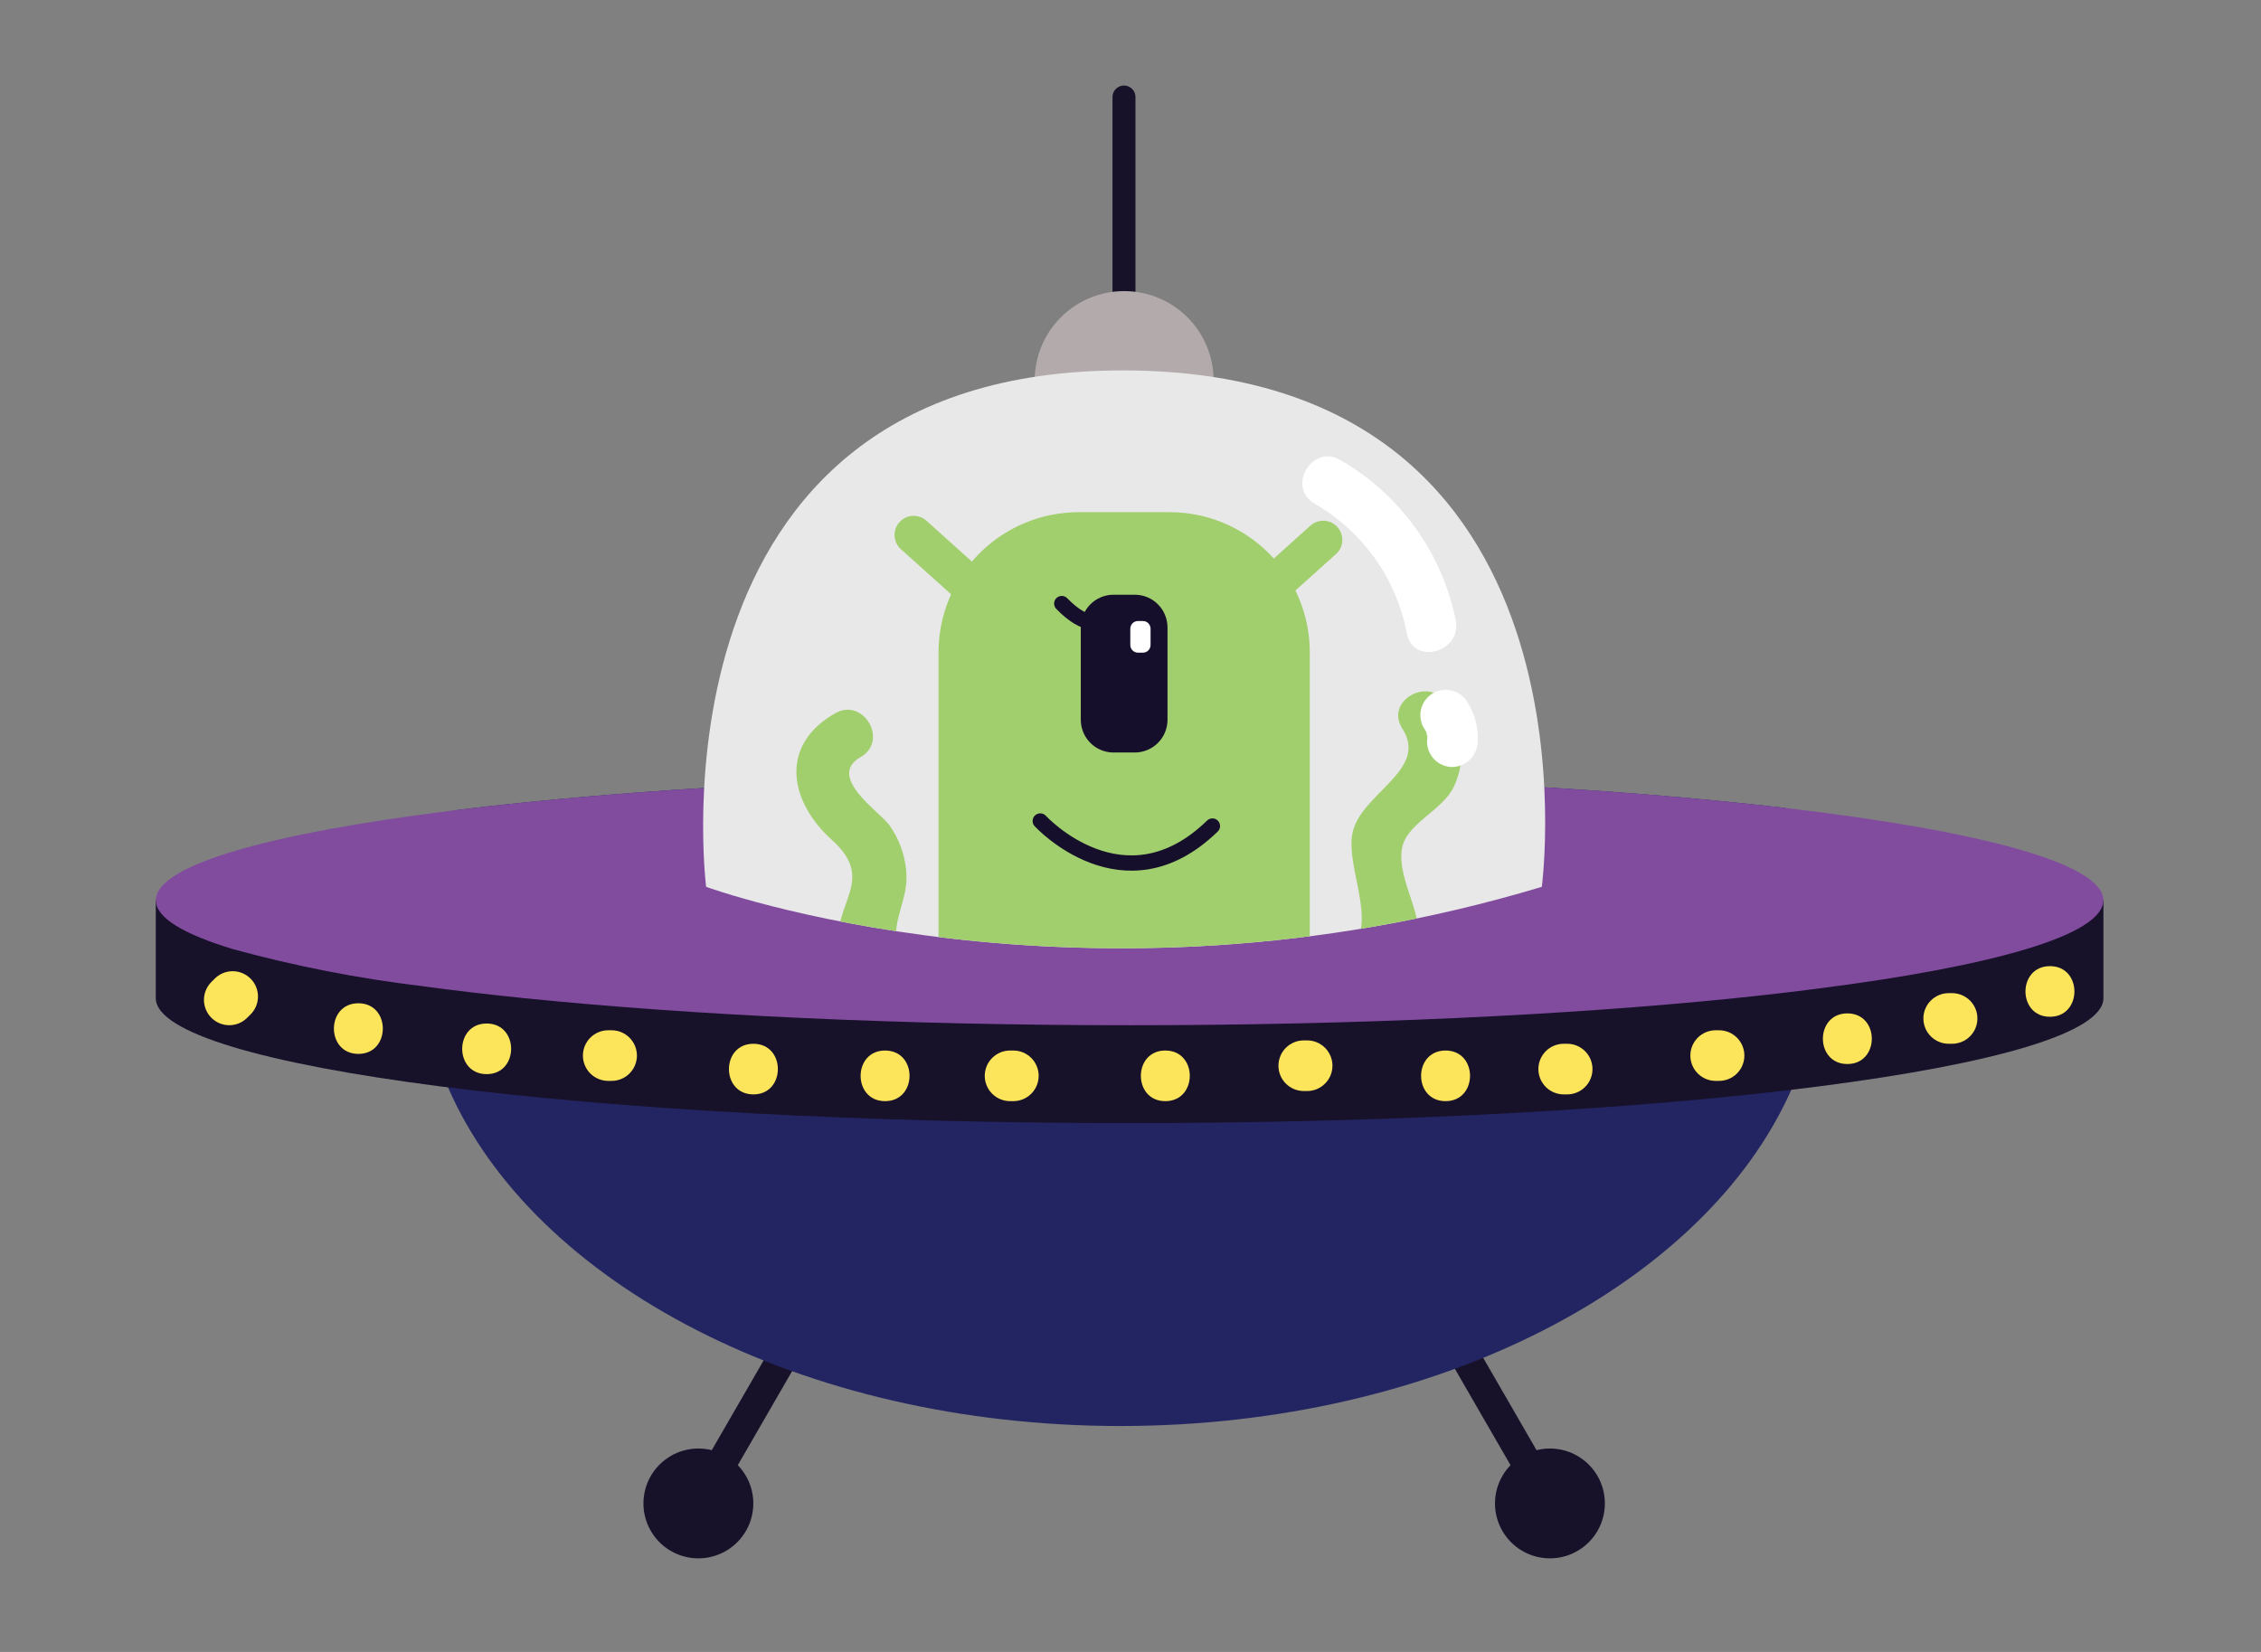 <svg xmlns="http://www.w3.org/2000/svg" xmlns:xlink="http://www.w3.org/1999/xlink" width="520" zoomAndPan="magnify" viewBox="0 0 390 285" height="380" preserveAspectRatio="xMidYMid meet" version="1.0"><rect x="0" y="0" width="390" height="285" fill="#808080" stroke="none"/><defs><clipPath id="1a3606ca73"><path d="M 191 14.531 L 196 14.531 L 196 53 L 191 53 Z M 191 14.531 " clip-rule="nonzero"/></clipPath><clipPath id="3d12933c29"><path d="M 26.895 150 L 362.895 150 L 362.895 194 L 26.895 194 Z M 26.895 150 " clip-rule="nonzero"/></clipPath><clipPath id="6263a7b104"><path d="M 26.895 133 L 362.895 133 L 362.895 177 L 26.895 177 Z M 26.895 133 " clip-rule="nonzero"/></clipPath><clipPath id="43a0a754dc"><path d="M 161 88 L 226 88 L 226 163.973 L 161 163.973 Z M 161 88 " clip-rule="nonzero"/></clipPath><clipPath id="967ce4bc79"><path d="M 121.801 153 C 121.801 153 186.883 176.855 265.945 153 C 265.945 153 277.871 64.055 193.895 63.906 C 110.445 63.758 121.801 153 121.801 153 Z M 121.801 153 " clip-rule="nonzero"/></clipPath><clipPath id="4243b7b375"><path d="M 186 102 L 202 102 L 202 130 L 186 130 Z M 186 102 " clip-rule="nonzero"/></clipPath><clipPath id="ef7f7ad891"><path d="M 121.801 153 C 121.801 153 186.883 176.855 265.945 153 C 265.945 153 277.871 64.055 193.895 63.906 C 110.445 63.758 121.801 153 121.801 153 Z M 121.801 153 " clip-rule="nonzero"/></clipPath><clipPath id="9cb7ac2d80"><path d="M 142 104 L 247 104 L 247 163.973 L 142 163.973 Z M 142 104 " clip-rule="nonzero"/></clipPath><clipPath id="a96e2b8fe2"><path d="M 121.801 153 C 121.801 153 186.883 176.855 265.945 153 C 265.945 153 277.871 64.055 193.895 63.906 C 110.445 63.758 121.801 153 121.801 153 Z M 121.801 153 " clip-rule="nonzero"/></clipPath><clipPath id="735b3dc368"><path d="M 194 107 L 199 107 L 199 113 L 194 113 Z M 194 107 " clip-rule="nonzero"/></clipPath><clipPath id="ac681e3d8e"><path d="M 121.801 153 C 121.801 153 186.883 176.855 265.945 153 C 265.945 153 277.871 64.055 193.895 63.906 C 110.445 63.758 121.801 153 121.801 153 Z M 121.801 153 " clip-rule="nonzero"/></clipPath><clipPath id="66ee8ab1a2"><path d="M 145 66 L 228 66 L 228 145 L 145 145 Z M 145 66 " clip-rule="nonzero"/></clipPath><clipPath id="150eb137c9"><path d="M 121.801 153 C 121.801 153 186.883 176.855 265.945 153 C 265.945 153 277.871 64.055 193.895 63.906 C 110.445 63.758 121.801 153 121.801 153 Z M 121.801 153 " clip-rule="nonzero"/></clipPath><clipPath id="d2335c9788"><path d="M 121.219 63.727 L 264 63.727 L 264 163.973 L 121.219 163.973 Z M 121.219 63.727 " clip-rule="nonzero"/></clipPath><clipPath id="9cb9595665"><path d="M 121.801 153 C 121.801 153 186.883 176.855 265.945 153 C 265.945 153 277.871 64.055 193.895 63.906 C 110.445 63.758 121.801 153 121.801 153 Z M 121.801 153 " clip-rule="nonzero"/></clipPath><clipPath id="f800adca74"><path d="M 122 63.727 L 267 63.727 L 267 163.973 L 122 163.973 Z M 122 63.727 " clip-rule="nonzero"/></clipPath><clipPath id="a76db4870b"><path d="M 121.801 153 C 121.801 153 186.883 176.855 265.945 153 C 265.945 153 277.871 64.055 193.895 63.906 C 110.445 63.758 121.801 153 121.801 153 Z M 121.801 153 " clip-rule="nonzero"/></clipPath><clipPath id="b8da34f5df"><path d="M 137 122 L 163 122 L 163 163.973 L 137 163.973 Z M 137 122 " clip-rule="nonzero"/></clipPath><clipPath id="ddcd5dac6f"><path d="M 121.801 153 C 121.801 153 186.883 176.855 265.945 153 C 265.945 153 277.871 64.055 193.895 63.906 C 110.445 63.758 121.801 153 121.801 153 Z M 121.801 153 " clip-rule="nonzero"/></clipPath><clipPath id="4667c2378f"><path d="M 228 119 L 253 119 L 253 163.973 L 228 163.973 Z M 228 119 " clip-rule="nonzero"/></clipPath><clipPath id="c1172bfba2"><path d="M 121.801 153 C 121.801 153 186.883 176.855 265.945 153 C 265.945 153 277.871 64.055 193.895 63.906 C 110.445 63.758 121.801 153 121.801 153 Z M 121.801 153 " clip-rule="nonzero"/></clipPath></defs><g clip-path="url(#1a3606ca73)"><path stroke-linecap="round" transform="matrix(1.319, 0, 0, 1.319, -4.106, -45.752)" fill="none" stroke-linejoin="miter" d="M 150.1 72.762 L 150.1 47.376 " stroke="#17112a" stroke-width="3" stroke-opacity="1" stroke-miterlimit="10"/></g><path fill="#b3aaab" d="M 209.34 65.652 C 209.34 66.664 209.242 67.668 209.043 68.664 C 208.844 69.656 208.551 70.621 208.164 71.559 C 207.777 72.492 207.301 73.383 206.738 74.227 C 206.176 75.066 205.535 75.848 204.82 76.562 C 204.102 77.281 203.324 77.918 202.48 78.484 C 201.637 79.047 200.75 79.52 199.812 79.91 C 198.875 80.297 197.91 80.59 196.918 80.785 C 195.922 80.984 194.918 81.082 193.906 81.082 C 192.895 81.082 191.891 80.984 190.895 80.785 C 189.902 80.59 188.938 80.297 188 79.91 C 187.062 79.52 186.176 79.047 185.332 78.484 C 184.488 77.918 183.711 77.281 182.992 76.562 C 182.277 75.848 181.637 75.066 181.074 74.227 C 180.512 73.383 180.035 72.492 179.648 71.559 C 179.258 70.621 178.969 69.656 178.77 68.664 C 178.57 67.668 178.473 66.664 178.473 65.652 C 178.473 64.641 178.57 63.637 178.77 62.641 C 178.969 61.648 179.258 60.684 179.648 59.746 C 180.035 58.812 180.512 57.922 181.074 57.078 C 181.637 56.238 182.277 55.457 182.992 54.742 C 183.711 54.023 184.488 53.383 185.332 52.82 C 186.176 52.258 187.062 51.781 188 51.395 C 188.938 51.008 189.902 50.715 190.895 50.516 C 191.891 50.32 192.895 50.223 193.906 50.223 C 194.918 50.223 195.922 50.32 196.918 50.516 C 197.91 50.715 198.875 51.008 199.812 51.395 C 200.75 51.781 201.637 52.258 202.48 52.82 C 203.324 53.383 204.102 54.023 204.82 54.742 C 205.535 55.457 206.176 56.238 206.738 57.078 C 207.301 57.922 207.777 58.812 208.164 59.746 C 208.551 60.684 208.844 61.648 209.043 62.641 C 209.242 63.637 209.34 64.641 209.34 65.652 Z M 209.34 65.652 " fill-opacity="1" fill-rule="nonzero"/><path fill="#17112a" d="M 246.227 227.973 L 250.711 225.383 L 265.035 250.191 C 265.402 250.098 265.773 250.027 266.148 249.98 C 266.52 249.934 266.898 249.91 267.273 249.906 C 267.652 249.902 268.027 249.922 268.402 249.965 C 268.777 250.008 269.148 250.07 269.516 250.156 C 269.887 250.242 270.246 250.352 270.602 250.48 C 270.953 250.609 271.301 250.762 271.637 250.93 C 271.973 251.102 272.301 251.293 272.613 251.504 C 272.926 251.711 273.227 251.941 273.512 252.184 C 273.801 252.43 274.07 252.691 274.328 252.973 C 274.582 253.25 274.82 253.539 275.039 253.848 C 275.262 254.152 275.461 254.473 275.645 254.801 C 275.828 255.133 275.988 255.473 276.129 255.824 C 276.273 256.172 276.391 256.531 276.492 256.895 C 276.59 257.258 276.668 257.629 276.723 258 C 276.777 258.375 276.809 258.75 276.82 259.125 C 276.828 259.504 276.816 259.879 276.781 260.258 C 276.746 260.633 276.691 261.004 276.609 261.375 C 276.531 261.742 276.43 262.105 276.309 262.461 C 276.184 262.82 276.043 263.168 275.875 263.508 C 275.711 263.848 275.527 264.176 275.324 264.492 C 275.121 264.812 274.898 265.117 274.66 265.406 C 274.418 265.699 274.16 265.973 273.887 266.234 C 273.617 266.496 273.328 266.738 273.027 266.965 C 272.723 267.191 272.41 267.398 272.082 267.586 C 271.754 267.773 271.418 267.945 271.07 268.094 C 270.723 268.242 270.367 268.367 270.008 268.473 C 269.645 268.578 269.277 268.664 268.906 268.727 C 268.531 268.789 268.156 268.828 267.781 268.844 C 267.402 268.863 267.027 268.855 266.648 268.828 C 266.273 268.801 265.898 268.75 265.531 268.68 C 265.16 268.605 264.793 268.512 264.434 268.395 C 264.074 268.281 263.727 268.141 263.383 267.984 C 263.039 267.828 262.707 267.648 262.387 267.449 C 262.062 267.254 261.754 267.039 261.461 266.801 C 261.164 266.566 260.883 266.316 260.617 266.047 C 260.352 265.781 260.102 265.496 259.871 265.199 C 259.637 264.902 259.426 264.59 259.23 264.27 C 259.035 263.945 258.859 263.609 258.707 263.266 C 258.551 262.922 258.418 262.57 258.305 262.211 C 258.191 261.852 258.102 261.484 258.031 261.113 C 257.961 260.742 257.914 260.367 257.891 259.992 C 257.867 259.617 257.867 259.238 257.887 258.863 C 257.906 258.484 257.949 258.109 258.016 257.738 C 258.082 257.367 258.168 257 258.277 256.641 C 258.387 256.277 258.516 255.926 258.668 255.578 C 258.82 255.234 258.992 254.898 259.184 254.57 C 259.375 254.246 259.582 253.934 259.812 253.633 C 260.043 253.336 260.289 253.047 260.551 252.777 Z M 246.227 227.973 " fill-opacity="1" fill-rule="nonzero"/><path fill="#17112a" d="M 141.586 227.973 L 137.102 225.383 L 122.773 250.191 C 122.41 250.098 122.039 250.027 121.664 249.98 C 121.289 249.934 120.914 249.91 120.535 249.906 C 120.16 249.902 119.781 249.922 119.406 249.965 C 119.031 250.008 118.66 250.07 118.293 250.156 C 117.926 250.242 117.566 250.352 117.211 250.48 C 116.855 250.609 116.512 250.762 116.172 250.93 C 115.836 251.102 115.512 251.293 115.199 251.504 C 114.883 251.711 114.582 251.941 114.297 252.184 C 114.012 252.43 113.738 252.691 113.484 252.973 C 113.23 253.25 112.992 253.539 112.77 253.848 C 112.551 254.152 112.348 254.473 112.168 254.801 C 111.984 255.133 111.82 255.473 111.68 255.824 C 111.539 256.172 111.418 256.531 111.32 256.895 C 111.219 257.258 111.145 257.629 111.09 258 C 111.035 258.375 111 258.75 110.992 259.125 C 110.98 259.504 110.992 259.879 111.027 260.258 C 111.062 260.633 111.121 261.004 111.199 261.375 C 111.277 261.742 111.379 262.105 111.504 262.461 C 111.625 262.82 111.77 263.168 111.934 263.508 C 112.098 263.848 112.281 264.176 112.488 264.492 C 112.691 264.812 112.914 265.117 113.152 265.406 C 113.391 265.699 113.648 265.973 113.922 266.234 C 114.195 266.496 114.484 266.738 114.785 266.965 C 115.086 267.191 115.402 267.398 115.73 267.586 C 116.055 267.773 116.395 267.945 116.742 268.094 C 117.086 268.242 117.441 268.367 117.805 268.473 C 118.168 268.578 118.535 268.664 118.906 268.727 C 119.277 268.789 119.652 268.828 120.031 268.844 C 120.406 268.863 120.785 268.855 121.16 268.828 C 121.539 268.801 121.91 268.75 122.281 268.68 C 122.652 268.605 123.016 268.512 123.375 268.395 C 123.734 268.281 124.086 268.141 124.43 267.984 C 124.773 267.828 125.105 267.648 125.426 267.449 C 125.746 267.254 126.055 267.039 126.352 266.801 C 126.648 266.566 126.93 266.316 127.195 266.047 C 127.461 265.781 127.707 265.496 127.941 265.199 C 128.172 264.902 128.387 264.59 128.582 264.27 C 128.773 263.945 128.949 263.609 129.105 263.266 C 129.258 262.922 129.395 262.57 129.508 262.211 C 129.617 261.852 129.711 261.484 129.777 261.113 C 129.848 260.742 129.895 260.367 129.918 259.992 C 129.945 259.617 129.945 259.238 129.926 258.863 C 129.906 258.484 129.863 258.109 129.797 257.738 C 129.73 257.367 129.645 257 129.535 256.641 C 129.426 256.277 129.293 255.926 129.145 255.578 C 128.992 255.234 128.82 254.898 128.629 254.57 C 128.438 254.246 128.227 253.934 128 253.633 C 127.77 253.336 127.523 253.047 127.262 252.777 Z M 141.586 227.973 " fill-opacity="1" fill-rule="nonzero"/><path fill="#232563" d="M 313.992 164.789 C 313.992 166.711 313.891 168.625 313.695 170.539 C 313.645 171.098 313.574 171.656 313.484 172.215 C 312.738 177.699 311.234 182.969 308.977 188.023 C 294.125 221.566 247.914 246.023 193.227 246.023 C 138.297 246.023 91.926 221.355 77.285 187.605 C 75.109 182.68 73.668 177.551 72.953 172.215 C 72.848 171.516 72.777 170.816 72.707 170.117 C 72.531 168.352 72.445 166.59 72.445 164.789 C 72.445 162.316 72.613 159.855 72.949 157.402 C 73.035 156.703 73.145 156.004 73.266 155.324 C 74.199 149.914 75.867 144.746 78.277 139.812 C 108.469 136.074 149.562 133.785 194.848 133.785 C 238.422 133.785 278.121 135.918 307.961 139.395 C 310.465 144.453 312.199 149.766 313.168 155.324 C 313.273 155.867 313.363 156.406 313.434 156.969 C 313.805 159.562 313.992 162.168 313.992 164.789 Z M 313.992 164.789 " fill-opacity="1" fill-rule="nonzero"/><g clip-path="url(#3d12933c29)"><path fill="#17112a" d="M 299.16 155.328 C 270.508 152.41 234.266 150.668 194.844 150.668 C 155.426 150.668 119.184 152.41 90.531 155.328 L 26.871 155.328 L 26.871 172.211 C 26.871 184.109 102.074 193.758 194.844 193.758 C 287.617 193.758 362.82 184.109 362.82 172.211 L 362.82 155.328 Z M 299.16 155.328 " fill-opacity="1" fill-rule="nonzero"/></g><g clip-path="url(#6263a7b104)"><path fill="#814c9e" d="M 362.809 155.324 C 362.809 158.328 358.023 161.191 349.391 163.777 C 340.918 166.328 328.723 168.617 313.695 170.539 C 309.137 171.133 304.297 171.691 299.211 172.215 C 270.559 175.133 234.305 176.879 194.852 176.879 C 155.398 176.879 119.129 175.133 90.477 172.215 C 84.168 171.57 78.227 170.871 72.707 170.121 C 61.742 168.801 50.934 166.684 40.281 163.777 C 31.648 161.176 26.879 158.328 26.879 155.324 C 26.879 149.227 46.59 143.738 78.281 139.809 C 108.473 136.07 149.566 133.781 194.855 133.781 C 238.43 133.781 278.125 135.914 307.969 139.391 C 341.668 143.34 362.809 149.016 362.809 155.324 Z M 362.809 155.324 " fill-opacity="1" fill-rule="nonzero"/></g><path fill="#e8e8e8" d="M 121.801 153 C 121.801 153 186.883 176.855 265.945 153 C 265.945 153 277.871 64.055 193.895 63.906 C 110.445 63.758 121.801 153 121.801 153 Z M 121.801 153 " fill-opacity="1" fill-rule="nonzero"/><g clip-path="url(#43a0a754dc)"><g clip-path="url(#967ce4bc79)"><path fill="#a1cf6d" d="M 186.062 88.363 L 201.75 88.363 C 202.539 88.363 203.332 88.402 204.117 88.48 C 204.906 88.559 205.688 88.672 206.465 88.828 C 207.242 88.98 208.008 89.172 208.766 89.402 C 209.523 89.633 210.27 89.898 211 90.203 C 211.73 90.504 212.445 90.844 213.145 91.219 C 213.844 91.59 214.523 91.996 215.18 92.438 C 215.84 92.875 216.473 93.348 217.086 93.848 C 217.699 94.352 218.285 94.883 218.844 95.441 C 219.402 96.004 219.934 96.59 220.438 97.199 C 220.938 97.812 221.41 98.449 221.852 99.105 C 222.289 99.766 222.695 100.441 223.07 101.141 C 223.441 101.84 223.781 102.555 224.086 103.285 C 224.387 104.016 224.652 104.762 224.883 105.52 C 225.113 106.277 225.305 107.043 225.461 107.82 C 225.613 108.594 225.73 109.379 225.809 110.164 C 225.887 110.953 225.926 111.742 225.926 112.535 L 225.926 189.098 C 225.926 189.891 225.887 190.68 225.809 191.465 C 225.73 192.254 225.613 193.035 225.461 193.812 C 225.305 194.59 225.113 195.355 224.883 196.113 C 224.652 196.871 224.387 197.617 224.086 198.348 C 223.781 199.078 223.441 199.793 223.07 200.492 C 222.695 201.191 222.289 201.867 221.852 202.527 C 221.41 203.184 220.938 203.82 220.438 204.434 C 219.934 205.043 219.402 205.629 218.844 206.191 C 218.285 206.75 217.699 207.281 217.086 207.781 C 216.473 208.285 215.84 208.754 215.18 209.195 C 214.523 209.637 213.844 210.043 213.145 210.414 C 212.445 210.789 211.73 211.125 211 211.43 C 210.27 211.73 209.523 212 208.766 212.23 C 208.008 212.457 207.242 212.652 206.465 212.805 C 205.688 212.961 204.906 213.074 204.117 213.152 C 203.332 213.23 202.539 213.27 201.75 213.27 L 186.062 213.27 C 185.273 213.27 184.48 213.23 183.695 213.152 C 182.906 213.074 182.125 212.961 181.348 212.805 C 180.57 212.652 179.805 212.457 179.047 212.23 C 178.289 212 177.543 211.73 176.812 211.43 C 176.082 211.125 175.367 210.789 174.668 210.414 C 173.969 210.043 173.289 209.637 172.633 209.195 C 171.973 208.754 171.34 208.285 170.727 207.781 C 170.113 207.281 169.527 206.75 168.969 206.191 C 168.41 205.629 167.879 205.043 167.375 204.434 C 166.875 203.82 166.402 203.184 165.961 202.527 C 165.523 201.867 165.117 201.191 164.742 200.492 C 164.371 199.793 164.031 199.078 163.727 198.348 C 163.426 197.617 163.16 196.871 162.93 196.113 C 162.699 195.355 162.508 194.59 162.352 193.812 C 162.199 193.035 162.082 192.254 162.004 191.465 C 161.926 190.68 161.887 189.891 161.887 189.098 L 161.887 112.535 C 161.887 111.742 161.926 110.953 162.004 110.164 C 162.082 109.379 162.199 108.594 162.352 107.82 C 162.508 107.043 162.699 106.277 162.93 105.52 C 163.16 104.762 163.426 104.016 163.727 103.285 C 164.031 102.555 164.371 101.84 164.742 101.141 C 165.117 100.441 165.523 99.766 165.961 99.105 C 166.402 98.449 166.875 97.812 167.375 97.199 C 167.879 96.59 168.41 96.004 168.969 95.441 C 169.527 94.883 170.113 94.352 170.727 93.848 C 171.34 93.348 171.973 92.875 172.633 92.438 C 173.289 91.996 173.969 91.59 174.668 91.219 C 175.367 90.844 176.082 90.504 176.812 90.203 C 177.543 89.898 178.289 89.633 179.047 89.402 C 179.805 89.172 180.57 88.98 181.348 88.828 C 182.125 88.672 182.906 88.559 183.695 88.48 C 184.48 88.402 185.273 88.363 186.062 88.363 Z M 186.062 88.363 " fill-opacity="1" fill-rule="nonzero"/></g></g><g clip-path="url(#4243b7b375)"><g clip-path="url(#ef7f7ad891)"><path fill="#160f2b" d="M 192.074 102.605 L 195.738 102.605 C 196.109 102.605 196.477 102.641 196.84 102.711 C 197.203 102.785 197.555 102.891 197.898 103.035 C 198.242 103.176 198.566 103.352 198.875 103.555 C 199.184 103.762 199.469 103.996 199.73 104.258 C 199.992 104.52 200.227 104.805 200.434 105.113 C 200.637 105.422 200.812 105.746 200.953 106.09 C 201.094 106.43 201.203 106.785 201.273 107.148 C 201.348 107.512 201.383 107.879 201.383 108.25 L 201.383 124.184 C 201.383 124.551 201.348 124.918 201.273 125.285 C 201.203 125.648 201.094 126 200.953 126.344 C 200.812 126.684 200.637 127.012 200.434 127.316 C 200.227 127.625 199.992 127.91 199.73 128.172 C 199.469 128.438 199.184 128.668 198.875 128.875 C 198.566 129.082 198.242 129.254 197.898 129.398 C 197.555 129.539 197.203 129.645 196.84 129.719 C 196.477 129.793 196.109 129.828 195.738 129.828 L 192.074 129.828 C 191.703 129.828 191.336 129.793 190.973 129.719 C 190.609 129.645 190.254 129.539 189.914 129.398 C 189.57 129.254 189.246 129.082 188.938 128.875 C 188.629 128.668 188.344 128.438 188.082 128.172 C 187.82 127.91 187.586 127.625 187.379 127.316 C 187.172 127.012 187 126.684 186.855 126.344 C 186.715 126 186.609 125.648 186.535 125.285 C 186.465 124.918 186.426 124.551 186.426 124.184 L 186.426 108.25 C 186.426 107.879 186.465 107.512 186.535 107.148 C 186.609 106.785 186.715 106.43 186.855 106.09 C 187 105.746 187.172 105.422 187.379 105.113 C 187.586 104.805 187.82 104.52 188.082 104.258 C 188.344 103.996 188.629 103.762 188.938 103.555 C 189.246 103.352 189.57 103.176 189.914 103.035 C 190.254 102.891 190.609 102.785 190.973 102.711 C 191.336 102.641 191.703 102.605 192.074 102.605 Z M 192.074 102.605 " fill-opacity="1" fill-rule="nonzero"/></g></g><g clip-path="url(#9cb7ac2d80)"><g clip-path="url(#a96e2b8fe2)"><path stroke-linecap="round" transform="matrix(1.319, 0, 0, 1.319, -4.106, -45.752)" fill="none" stroke-linejoin="miter" d="M 139.15 142.073 C 139.15 142.073 150.1 153.993 161.663 142.734 " stroke="#160f2b" stroke-width="2" stroke-opacity="1" stroke-miterlimit="10"/></g></g><g clip-path="url(#735b3dc368)"><g clip-path="url(#ac681e3d8e)"><path fill="#ffffff" d="M 196.285 107.141 L 197.141 107.141 C 197.316 107.141 197.484 107.176 197.645 107.242 C 197.809 107.309 197.949 107.402 198.074 107.527 C 198.195 107.652 198.293 107.793 198.359 107.957 C 198.426 108.117 198.461 108.285 198.461 108.461 L 198.461 111.281 C 198.461 111.457 198.426 111.625 198.359 111.785 C 198.293 111.949 198.195 112.09 198.074 112.215 C 197.949 112.34 197.809 112.434 197.645 112.5 C 197.484 112.566 197.316 112.602 197.141 112.602 L 196.285 112.602 C 196.109 112.602 195.941 112.566 195.781 112.5 C 195.617 112.434 195.477 112.34 195.352 112.215 C 195.227 112.09 195.133 111.949 195.066 111.785 C 195 111.625 194.965 111.457 194.965 111.281 L 194.965 108.461 C 194.965 108.285 195 108.117 195.066 107.957 C 195.133 107.793 195.227 107.652 195.352 107.527 C 195.477 107.402 195.617 107.309 195.781 107.242 C 195.941 107.176 196.109 107.141 196.285 107.141 Z M 196.285 107.141 " fill-opacity="1" fill-rule="nonzero"/></g></g><g clip-path="url(#66ee8ab1a2)"><g clip-path="url(#150eb137c9)"><path stroke-linecap="round" transform="matrix(1.319, 0, 0, 1.319, -4.106, -45.752)" fill="none" stroke-linejoin="miter" d="M 146.929 115.849 C 146.929 115.849 145.274 117.043 141.963 113.634 " stroke="#160f2b" stroke-width="2" stroke-opacity="1" stroke-miterlimit="10"/></g></g><g clip-path="url(#d2335c9788)"><g clip-path="url(#9cb9595665)"><path stroke-linecap="round" transform="matrix(1.319, 0, 0, 1.319, -4.106, -45.752)" fill="none" stroke-linejoin="miter" d="M 122.595 104.658 L 132.36 113.433 " stroke="#a1cf6d" stroke-width="5" stroke-opacity="1" stroke-miterlimit="10"/></g></g><g clip-path="url(#f800adca74)"><g clip-path="url(#a76db4870b)"><path stroke-linecap="round" transform="matrix(1.319, 0, 0, 1.319, -4.106, -45.752)" fill="none" stroke-linejoin="miter" d="M 176.152 105.3 L 166.383 114.075 " stroke="#a1cf6d" stroke-width="5" stroke-opacity="1" stroke-miterlimit="10"/></g></g><g clip-path="url(#b8da34f5df)"><g clip-path="url(#ddcd5dac6f)"><path fill="#a1cf6d" d="M 161.309 171.18 C 156.816 167.324 153.457 164.559 154.906 158.516 C 155.68 155.293 156.684 153.172 156.258 149.723 C 155.93 147.055 154.996 144.621 153.453 142.422 C 151.777 140.023 142.465 134.035 148.461 130.602 C 153.34 127.809 148.941 120.258 144.051 123.059 C 134.254 128.672 136.246 138.398 143.504 144.918 C 151.258 151.883 143.559 155.789 144.691 163.504 C 145.504 169.043 151.172 173.957 155.137 177.355 C 159.383 180.996 165.59 174.848 161.312 171.176 Z M 161.309 171.18 " fill-opacity="1" fill-rule="nonzero"/></g></g><g clip-path="url(#4667c2378f)"><g clip-path="url(#c1172bfba2)"><path fill="#a1cf6d" d="M 235.469 172.648 C 239.551 170.711 243.75 168.02 244.605 163.203 C 245.594 157.641 241.207 152.227 241.762 146.797 C 242.234 142.129 248.754 140.02 250.801 135.68 C 251.332 134.527 251.703 133.324 251.914 132.074 C 252.129 130.824 252.176 129.566 252.055 128.301 C 251.934 127.039 251.652 125.812 251.207 124.625 C 250.762 123.434 250.172 122.324 249.43 121.293 C 246.387 116.59 238.82 120.965 241.887 125.703 C 246.535 132.879 234.66 136.863 233.285 143.75 C 231.98 150.281 238.957 161.359 231.059 165.105 C 225.984 167.516 230.414 175.047 235.469 172.648 Z M 235.469 172.648 " fill-opacity="1" fill-rule="nonzero"/></g></g><path fill="#fce45b" d="M 61.816 181.824 C 67.438 181.824 67.445 173.09 61.816 173.09 C 56.188 173.09 56.188 181.824 61.816 181.824 Z M 61.816 181.824 " fill-opacity="1" fill-rule="nonzero"/><path fill="#fce45b" d="M 83.945 185.316 C 89.566 185.316 89.578 176.582 83.945 176.582 C 78.316 176.582 78.316 185.316 83.945 185.316 Z M 83.945 185.316 " fill-opacity="1" fill-rule="nonzero"/><path fill="#fce45b" d="M 105.496 177.746 L 104.914 177.746 C 104.625 177.746 104.344 177.773 104.062 177.832 C 103.781 177.887 103.508 177.969 103.242 178.078 C 102.977 178.188 102.727 178.324 102.484 178.484 C 102.246 178.641 102.027 178.824 101.824 179.027 C 101.621 179.23 101.441 179.449 101.281 179.688 C 101.121 179.926 100.988 180.18 100.879 180.441 C 100.77 180.707 100.684 180.98 100.629 181.262 C 100.574 181.543 100.547 181.828 100.547 182.113 C 100.547 182.402 100.574 182.684 100.629 182.965 C 100.684 183.246 100.77 183.52 100.879 183.785 C 100.988 184.051 101.121 184.301 101.281 184.539 C 101.441 184.777 101.621 185 101.824 185.203 C 102.027 185.406 102.246 185.586 102.484 185.746 C 102.727 185.906 102.977 186.039 103.242 186.148 C 103.508 186.258 103.781 186.34 104.062 186.398 C 104.344 186.453 104.625 186.48 104.914 186.48 L 105.496 186.48 C 105.781 186.48 106.066 186.453 106.348 186.398 C 106.629 186.34 106.902 186.258 107.168 186.148 C 107.43 186.039 107.684 185.906 107.922 185.746 C 108.16 185.586 108.379 185.406 108.582 185.203 C 108.785 185 108.969 184.777 109.125 184.539 C 109.285 184.301 109.422 184.051 109.531 183.785 C 109.641 183.52 109.723 183.246 109.777 182.965 C 109.836 182.684 109.863 182.402 109.863 182.113 C 109.863 181.828 109.836 181.543 109.777 181.262 C 109.723 180.98 109.641 180.707 109.531 180.441 C 109.422 180.18 109.285 179.926 109.125 179.688 C 108.969 179.449 108.785 179.23 108.582 179.027 C 108.379 178.824 108.16 178.641 107.922 178.484 C 107.684 178.324 107.43 178.188 107.168 178.078 C 106.902 177.969 106.629 177.887 106.348 177.832 C 106.066 177.773 105.781 177.746 105.496 177.746 Z M 105.496 177.746 " fill-opacity="1" fill-rule="nonzero"/><path fill="#fce45b" d="M 129.957 188.812 C 135.578 188.812 135.586 180.078 129.957 180.078 C 124.328 180.078 124.328 188.812 129.957 188.812 Z M 129.957 188.812 " fill-opacity="1" fill-rule="nonzero"/><path fill="#fce45b" d="M 152.668 189.977 C 158.289 189.977 158.301 181.242 152.668 181.242 C 147.039 181.242 147.039 189.977 152.668 189.977 Z M 152.668 189.977 " fill-opacity="1" fill-rule="nonzero"/><path fill="#fce45b" d="M 174.801 181.242 L 174.219 181.242 C 173.934 181.242 173.648 181.27 173.367 181.328 C 173.086 181.383 172.812 181.465 172.551 181.574 C 172.285 181.688 172.035 181.82 171.797 181.98 C 171.559 182.141 171.336 182.32 171.137 182.523 C 170.934 182.727 170.754 182.945 170.594 183.184 C 170.434 183.422 170.301 183.676 170.191 183.938 C 170.082 184.203 170 184.477 169.941 184.758 C 169.887 185.039 169.859 185.32 169.859 185.609 C 169.859 185.895 169.887 186.18 169.941 186.461 C 170 186.742 170.082 187.012 170.191 187.277 C 170.301 187.543 170.434 187.793 170.594 188.031 C 170.754 188.27 170.934 188.492 171.137 188.695 C 171.336 188.895 171.559 189.078 171.797 189.238 C 172.035 189.395 172.285 189.531 172.551 189.641 C 172.812 189.75 173.086 189.832 173.367 189.891 C 173.648 189.945 173.934 189.977 174.219 189.977 L 174.801 189.977 C 175.086 189.977 175.371 189.945 175.652 189.891 C 175.934 189.832 176.203 189.75 176.469 189.641 C 176.734 189.531 176.984 189.395 177.223 189.238 C 177.461 189.078 177.68 188.895 177.883 188.695 C 178.086 188.492 178.266 188.27 178.426 188.031 C 178.586 187.793 178.719 187.543 178.828 187.277 C 178.938 187.012 179.02 186.742 179.074 186.461 C 179.133 186.18 179.16 185.895 179.16 185.609 C 179.16 185.32 179.133 185.039 179.074 184.758 C 179.02 184.477 178.938 184.203 178.828 183.938 C 178.719 183.676 178.586 183.422 178.426 183.184 C 178.266 182.945 178.086 182.727 177.883 182.523 C 177.68 182.32 177.461 182.141 177.223 181.98 C 176.984 181.82 176.734 181.688 176.469 181.574 C 176.203 181.465 175.934 181.383 175.652 181.328 C 175.371 181.27 175.086 181.242 174.801 181.242 Z M 174.801 181.242 " fill-opacity="1" fill-rule="nonzero"/><path fill="#fce45b" d="M 201.008 189.977 C 206.629 189.977 206.641 181.242 201.008 181.242 C 195.379 181.242 195.379 189.977 201.008 189.977 Z M 201.008 189.977 " fill-opacity="1" fill-rule="nonzero"/><path fill="#fce45b" d="M 224.887 188.23 L 225.469 188.23 C 225.754 188.23 226.039 188.203 226.32 188.145 C 226.602 188.09 226.875 188.008 227.141 187.898 C 227.406 187.785 227.656 187.652 227.895 187.492 C 228.133 187.332 228.355 187.152 228.555 186.949 C 228.758 186.746 228.941 186.527 229.098 186.289 C 229.258 186.051 229.395 185.797 229.504 185.535 C 229.613 185.27 229.695 184.996 229.75 184.715 C 229.809 184.434 229.836 184.148 229.836 183.863 C 229.836 183.574 229.809 183.293 229.75 183.012 C 229.695 182.73 229.613 182.457 229.504 182.191 C 229.395 181.926 229.258 181.676 229.098 181.438 C 228.941 181.195 228.758 180.977 228.555 180.773 C 228.355 180.57 228.133 180.391 227.895 180.23 C 227.656 180.07 227.406 179.938 227.141 179.828 C 226.875 179.719 226.602 179.633 226.32 179.578 C 226.039 179.523 225.754 179.496 225.469 179.496 L 224.887 179.496 C 224.598 179.496 224.316 179.523 224.035 179.578 C 223.754 179.633 223.48 179.719 223.215 179.828 C 222.949 179.938 222.699 180.07 222.461 180.23 C 222.223 180.391 222 180.57 221.797 180.773 C 221.594 180.977 221.414 181.195 221.254 181.438 C 221.094 181.676 220.961 181.926 220.852 182.191 C 220.742 182.457 220.656 182.73 220.602 183.012 C 220.547 183.293 220.52 183.574 220.52 183.863 C 220.52 184.148 220.547 184.434 220.602 184.715 C 220.656 184.996 220.742 185.27 220.852 185.535 C 220.961 185.797 221.094 186.051 221.254 186.289 C 221.414 186.527 221.594 186.746 221.797 186.949 C 222 187.152 222.223 187.332 222.461 187.492 C 222.699 187.652 222.949 187.785 223.215 187.898 C 223.48 188.008 223.754 188.09 224.035 188.145 C 224.316 188.203 224.598 188.23 224.887 188.23 Z M 224.887 188.23 " fill-opacity="1" fill-rule="nonzero"/><path fill="#fce45b" d="M 249.348 189.977 C 254.969 189.977 254.977 181.242 249.348 181.242 C 243.715 181.242 243.715 189.977 249.348 189.977 Z M 249.348 189.977 " fill-opacity="1" fill-rule="nonzero"/><path fill="#fce45b" d="M 269.73 188.812 L 270.312 188.812 C 270.602 188.812 270.883 188.785 271.168 188.727 C 271.449 188.672 271.723 188.59 271.988 188.48 C 272.254 188.371 272.504 188.238 272.742 188.078 C 272.984 187.918 273.203 187.738 273.406 187.535 C 273.609 187.332 273.793 187.109 273.953 186.871 C 274.109 186.633 274.246 186.383 274.355 186.117 C 274.465 185.852 274.551 185.578 274.605 185.297 C 274.66 185.016 274.688 184.73 274.688 184.445 C 274.688 184.156 274.66 183.871 274.605 183.59 C 274.551 183.309 274.465 183.035 274.355 182.77 C 274.246 182.504 274.109 182.254 273.953 182.016 C 273.793 181.777 273.609 181.555 273.406 181.352 C 273.203 181.148 272.984 180.969 272.742 180.809 C 272.504 180.648 272.254 180.516 271.988 180.406 C 271.723 180.297 271.449 180.215 271.168 180.16 C 270.883 180.102 270.602 180.074 270.312 180.078 L 269.73 180.078 C 269.445 180.074 269.16 180.102 268.879 180.16 C 268.598 180.215 268.324 180.297 268.059 180.406 C 267.793 180.516 267.539 180.648 267.301 180.809 C 267.062 180.969 266.84 181.148 266.637 181.352 C 266.434 181.555 266.254 181.777 266.094 182.016 C 265.934 182.254 265.797 182.504 265.688 182.77 C 265.578 183.035 265.496 183.309 265.438 183.59 C 265.383 183.871 265.355 184.156 265.355 184.445 C 265.355 184.73 265.383 185.016 265.438 185.297 C 265.496 185.578 265.578 185.852 265.688 186.117 C 265.797 186.383 265.934 186.633 266.094 186.871 C 266.254 187.109 266.434 187.332 266.637 187.535 C 266.84 187.738 267.062 187.918 267.301 188.078 C 267.539 188.238 267.793 188.371 268.059 188.48 C 268.324 188.59 268.598 188.672 268.879 188.727 C 269.16 188.785 269.445 188.812 269.73 188.812 Z M 269.73 188.812 " fill-opacity="1" fill-rule="nonzero"/><path fill="#fce45b" d="M 295.938 186.48 L 296.52 186.48 C 296.809 186.48 297.09 186.453 297.371 186.398 C 297.652 186.34 297.926 186.258 298.191 186.148 C 298.457 186.039 298.707 185.906 298.945 185.746 C 299.184 185.586 299.406 185.406 299.609 185.203 C 299.812 185 299.992 184.777 300.152 184.539 C 300.312 184.301 300.445 184.051 300.555 183.785 C 300.664 183.52 300.746 183.246 300.805 182.965 C 300.859 182.684 300.887 182.402 300.887 182.113 C 300.887 181.828 300.859 181.543 300.805 181.262 C 300.746 180.98 300.664 180.707 300.555 180.441 C 300.445 180.18 300.312 179.926 300.152 179.688 C 299.992 179.449 299.812 179.23 299.609 179.027 C 299.406 178.824 299.184 178.641 298.945 178.484 C 298.707 178.324 298.457 178.188 298.191 178.078 C 297.926 177.969 297.652 177.887 297.371 177.832 C 297.09 177.773 296.809 177.746 296.52 177.746 L 295.938 177.746 C 295.652 177.746 295.367 177.773 295.086 177.832 C 294.805 177.887 294.531 177.969 294.266 178.078 C 294 178.188 293.75 178.324 293.512 178.484 C 293.273 178.641 293.051 178.824 292.848 179.027 C 292.648 179.23 292.465 179.449 292.305 179.688 C 292.148 179.926 292.012 180.18 291.902 180.441 C 291.793 180.707 291.711 180.98 291.652 181.262 C 291.598 181.543 291.57 181.828 291.57 182.113 C 291.57 182.402 291.598 182.684 291.652 182.965 C 291.711 183.246 291.793 183.52 291.902 183.785 C 292.012 184.051 292.148 184.301 292.305 184.539 C 292.465 184.777 292.648 185 292.848 185.203 C 293.051 185.406 293.273 185.586 293.512 185.746 C 293.75 185.906 294 186.039 294.266 186.148 C 294.531 186.258 294.805 186.34 295.086 186.398 C 295.367 186.453 295.652 186.48 295.938 186.48 Z M 295.938 186.48 " fill-opacity="1" fill-rule="nonzero"/><path fill="#fce45b" d="M 318.652 183.57 C 324.273 183.57 324.281 174.836 318.652 174.836 C 313.023 174.836 313.023 183.57 318.652 183.57 Z M 318.652 183.57 " fill-opacity="1" fill-rule="nonzero"/><path fill="#fce45b" d="M 336.707 171.344 L 336.125 171.344 C 335.84 171.344 335.555 171.371 335.273 171.426 C 334.992 171.484 334.719 171.566 334.457 171.676 C 334.191 171.785 333.941 171.922 333.703 172.082 C 333.465 172.242 333.246 172.422 333.043 172.625 C 332.84 172.828 332.66 173.047 332.5 173.285 C 332.34 173.523 332.207 173.773 332.098 174.039 C 331.988 174.305 331.906 174.578 331.848 174.859 C 331.793 175.141 331.766 175.422 331.766 175.711 C 331.766 175.996 331.793 176.277 331.848 176.559 C 331.906 176.84 331.988 177.113 332.098 177.379 C 332.207 177.645 332.34 177.895 332.5 178.133 C 332.66 178.371 332.84 178.59 333.043 178.793 C 333.246 178.996 333.465 179.18 333.703 179.336 C 333.941 179.496 334.191 179.633 334.457 179.742 C 334.719 179.852 334.992 179.934 335.273 179.992 C 335.555 180.047 335.84 180.074 336.125 180.078 L 336.707 180.078 C 336.992 180.078 337.277 180.051 337.559 179.992 C 337.84 179.938 338.117 179.855 338.379 179.746 C 338.645 179.637 338.898 179.504 339.137 179.344 C 339.375 179.184 339.598 179.004 339.801 178.801 C 340.004 178.598 340.184 178.375 340.344 178.137 C 340.504 177.898 340.641 177.648 340.75 177.383 C 340.859 177.117 340.941 176.844 341 176.562 C 341.055 176.281 341.082 175.996 341.082 175.711 C 341.082 175.422 341.055 175.137 341 174.855 C 340.941 174.574 340.859 174.301 340.75 174.035 C 340.641 173.77 340.504 173.52 340.344 173.281 C 340.184 173.043 340.004 172.82 339.801 172.617 C 339.598 172.414 339.375 172.234 339.137 172.074 C 338.898 171.914 338.645 171.781 338.379 171.672 C 338.117 171.562 337.84 171.48 337.559 171.426 C 337.277 171.367 336.992 171.34 336.707 171.344 Z M 336.707 171.344 " fill-opacity="1" fill-rule="nonzero"/><path fill="#fce45b" d="M 353.598 175.418 C 359.219 175.418 359.227 166.684 353.598 166.684 C 347.965 166.684 347.965 175.418 353.598 175.418 Z M 353.598 175.418 " fill-opacity="1" fill-rule="nonzero"/><path fill="#ffffff" d="M 226.754 86.895 C 228.812 88.082 230.723 89.473 232.48 91.07 C 234.238 92.668 235.805 94.434 237.18 96.371 C 238.555 98.309 239.703 100.371 240.633 102.559 C 241.559 104.746 242.242 107.008 242.68 109.344 C 243.785 114.852 252.207 112.52 251.102 107.023 C 250.52 104.141 249.637 101.352 248.461 98.656 C 247.285 95.965 245.836 93.426 244.117 91.039 C 242.398 88.652 240.445 86.477 238.262 84.508 C 236.078 82.535 233.715 80.82 231.164 79.355 C 226.297 76.523 221.891 84.066 226.754 86.895 Z M 226.754 86.895 " fill-opacity="1" fill-rule="nonzero"/><path fill="#ffffff" d="M 245.559 125.516 C 245.672 125.688 245.777 125.863 245.875 126.043 C 246.086 126.473 246.066 126.402 245.82 125.832 C 245.973 126.102 246.066 126.395 246.102 126.703 C 246.141 126.852 246.172 127 246.199 127.148 C 246.262 127.484 246.242 127.348 246.148 126.746 C 246.281 126.809 246.16 127.824 246.148 127.965 C 246.152 128.25 246.18 128.535 246.238 128.816 C 246.293 129.094 246.379 129.367 246.488 129.633 C 246.598 129.895 246.734 130.148 246.895 130.387 C 247.051 130.625 247.234 130.844 247.434 131.047 C 247.637 131.25 247.859 131.43 248.098 131.59 C 248.332 131.746 248.586 131.883 248.848 131.992 C 249.113 132.102 249.387 132.188 249.668 132.242 C 249.945 132.301 250.23 132.332 250.516 132.332 C 251.094 132.32 251.645 132.199 252.172 131.973 C 252.703 131.746 253.168 131.43 253.578 131.023 C 253.984 130.617 254.301 130.148 254.527 129.621 C 254.754 129.09 254.871 128.539 254.883 127.965 C 255.016 125.492 254.422 123.207 253.102 121.113 C 252.953 120.871 252.785 120.645 252.594 120.434 C 252.402 120.227 252.191 120.035 251.965 119.867 C 251.734 119.699 251.492 119.555 251.238 119.434 C 250.98 119.312 250.715 119.215 250.438 119.145 C 250.164 119.078 249.887 119.035 249.602 119.02 C 249.32 119.004 249.035 119.016 248.754 119.055 C 248.473 119.094 248.199 119.16 247.934 119.254 C 247.664 119.348 247.406 119.465 247.164 119.609 C 246.918 119.754 246.688 119.918 246.477 120.105 C 246.262 120.293 246.07 120.5 245.898 120.727 C 245.727 120.949 245.578 121.191 245.449 121.445 C 245.324 121.699 245.227 121.965 245.152 122.238 C 245.074 122.512 245.027 122.789 245.008 123.07 C 244.988 123.355 244.996 123.637 245.031 123.918 C 245.066 124.199 245.129 124.477 245.215 124.746 C 245.305 125.016 245.418 125.273 245.559 125.52 Z M 245.559 125.516 " fill-opacity="1" fill-rule="nonzero"/><path fill="#fce45b" d="M 42.637 175.594 L 43.219 175.012 C 43.422 174.809 43.602 174.59 43.762 174.352 C 43.922 174.113 44.055 173.859 44.168 173.598 C 44.277 173.332 44.359 173.059 44.414 172.777 C 44.473 172.496 44.5 172.211 44.5 171.926 C 44.5 171.637 44.473 171.352 44.414 171.07 C 44.359 170.789 44.277 170.52 44.168 170.254 C 44.055 169.988 43.922 169.734 43.762 169.496 C 43.602 169.258 43.422 169.039 43.219 168.836 C 43.016 168.633 42.797 168.453 42.559 168.293 C 42.32 168.133 42.066 168 41.801 167.891 C 41.535 167.777 41.266 167.695 40.984 167.641 C 40.703 167.586 40.418 167.555 40.129 167.555 C 39.844 167.555 39.559 167.586 39.277 167.641 C 38.996 167.695 38.723 167.777 38.457 167.891 C 38.195 168 37.941 168.133 37.703 168.293 C 37.465 168.453 37.246 168.633 37.043 168.836 L 36.461 169.418 C 36.258 169.621 36.074 169.84 35.918 170.078 C 35.758 170.316 35.621 170.57 35.512 170.836 C 35.402 171.098 35.32 171.371 35.266 171.652 C 35.207 171.934 35.18 172.219 35.18 172.508 C 35.18 172.793 35.207 173.078 35.266 173.359 C 35.32 173.641 35.402 173.914 35.512 174.176 C 35.621 174.441 35.758 174.695 35.918 174.934 C 36.074 175.172 36.258 175.391 36.461 175.594 C 36.664 175.797 36.883 175.977 37.121 176.137 C 37.359 176.297 37.613 176.43 37.875 176.543 C 38.141 176.652 38.414 176.734 38.695 176.789 C 38.977 176.848 39.262 176.875 39.547 176.875 C 39.836 176.875 40.121 176.848 40.402 176.789 C 40.684 176.734 40.957 176.652 41.219 176.543 C 41.484 176.43 41.738 176.297 41.977 176.137 C 42.215 175.977 42.434 175.797 42.637 175.594 Z M 42.637 175.594 " fill-opacity="1" fill-rule="nonzero"/></svg>